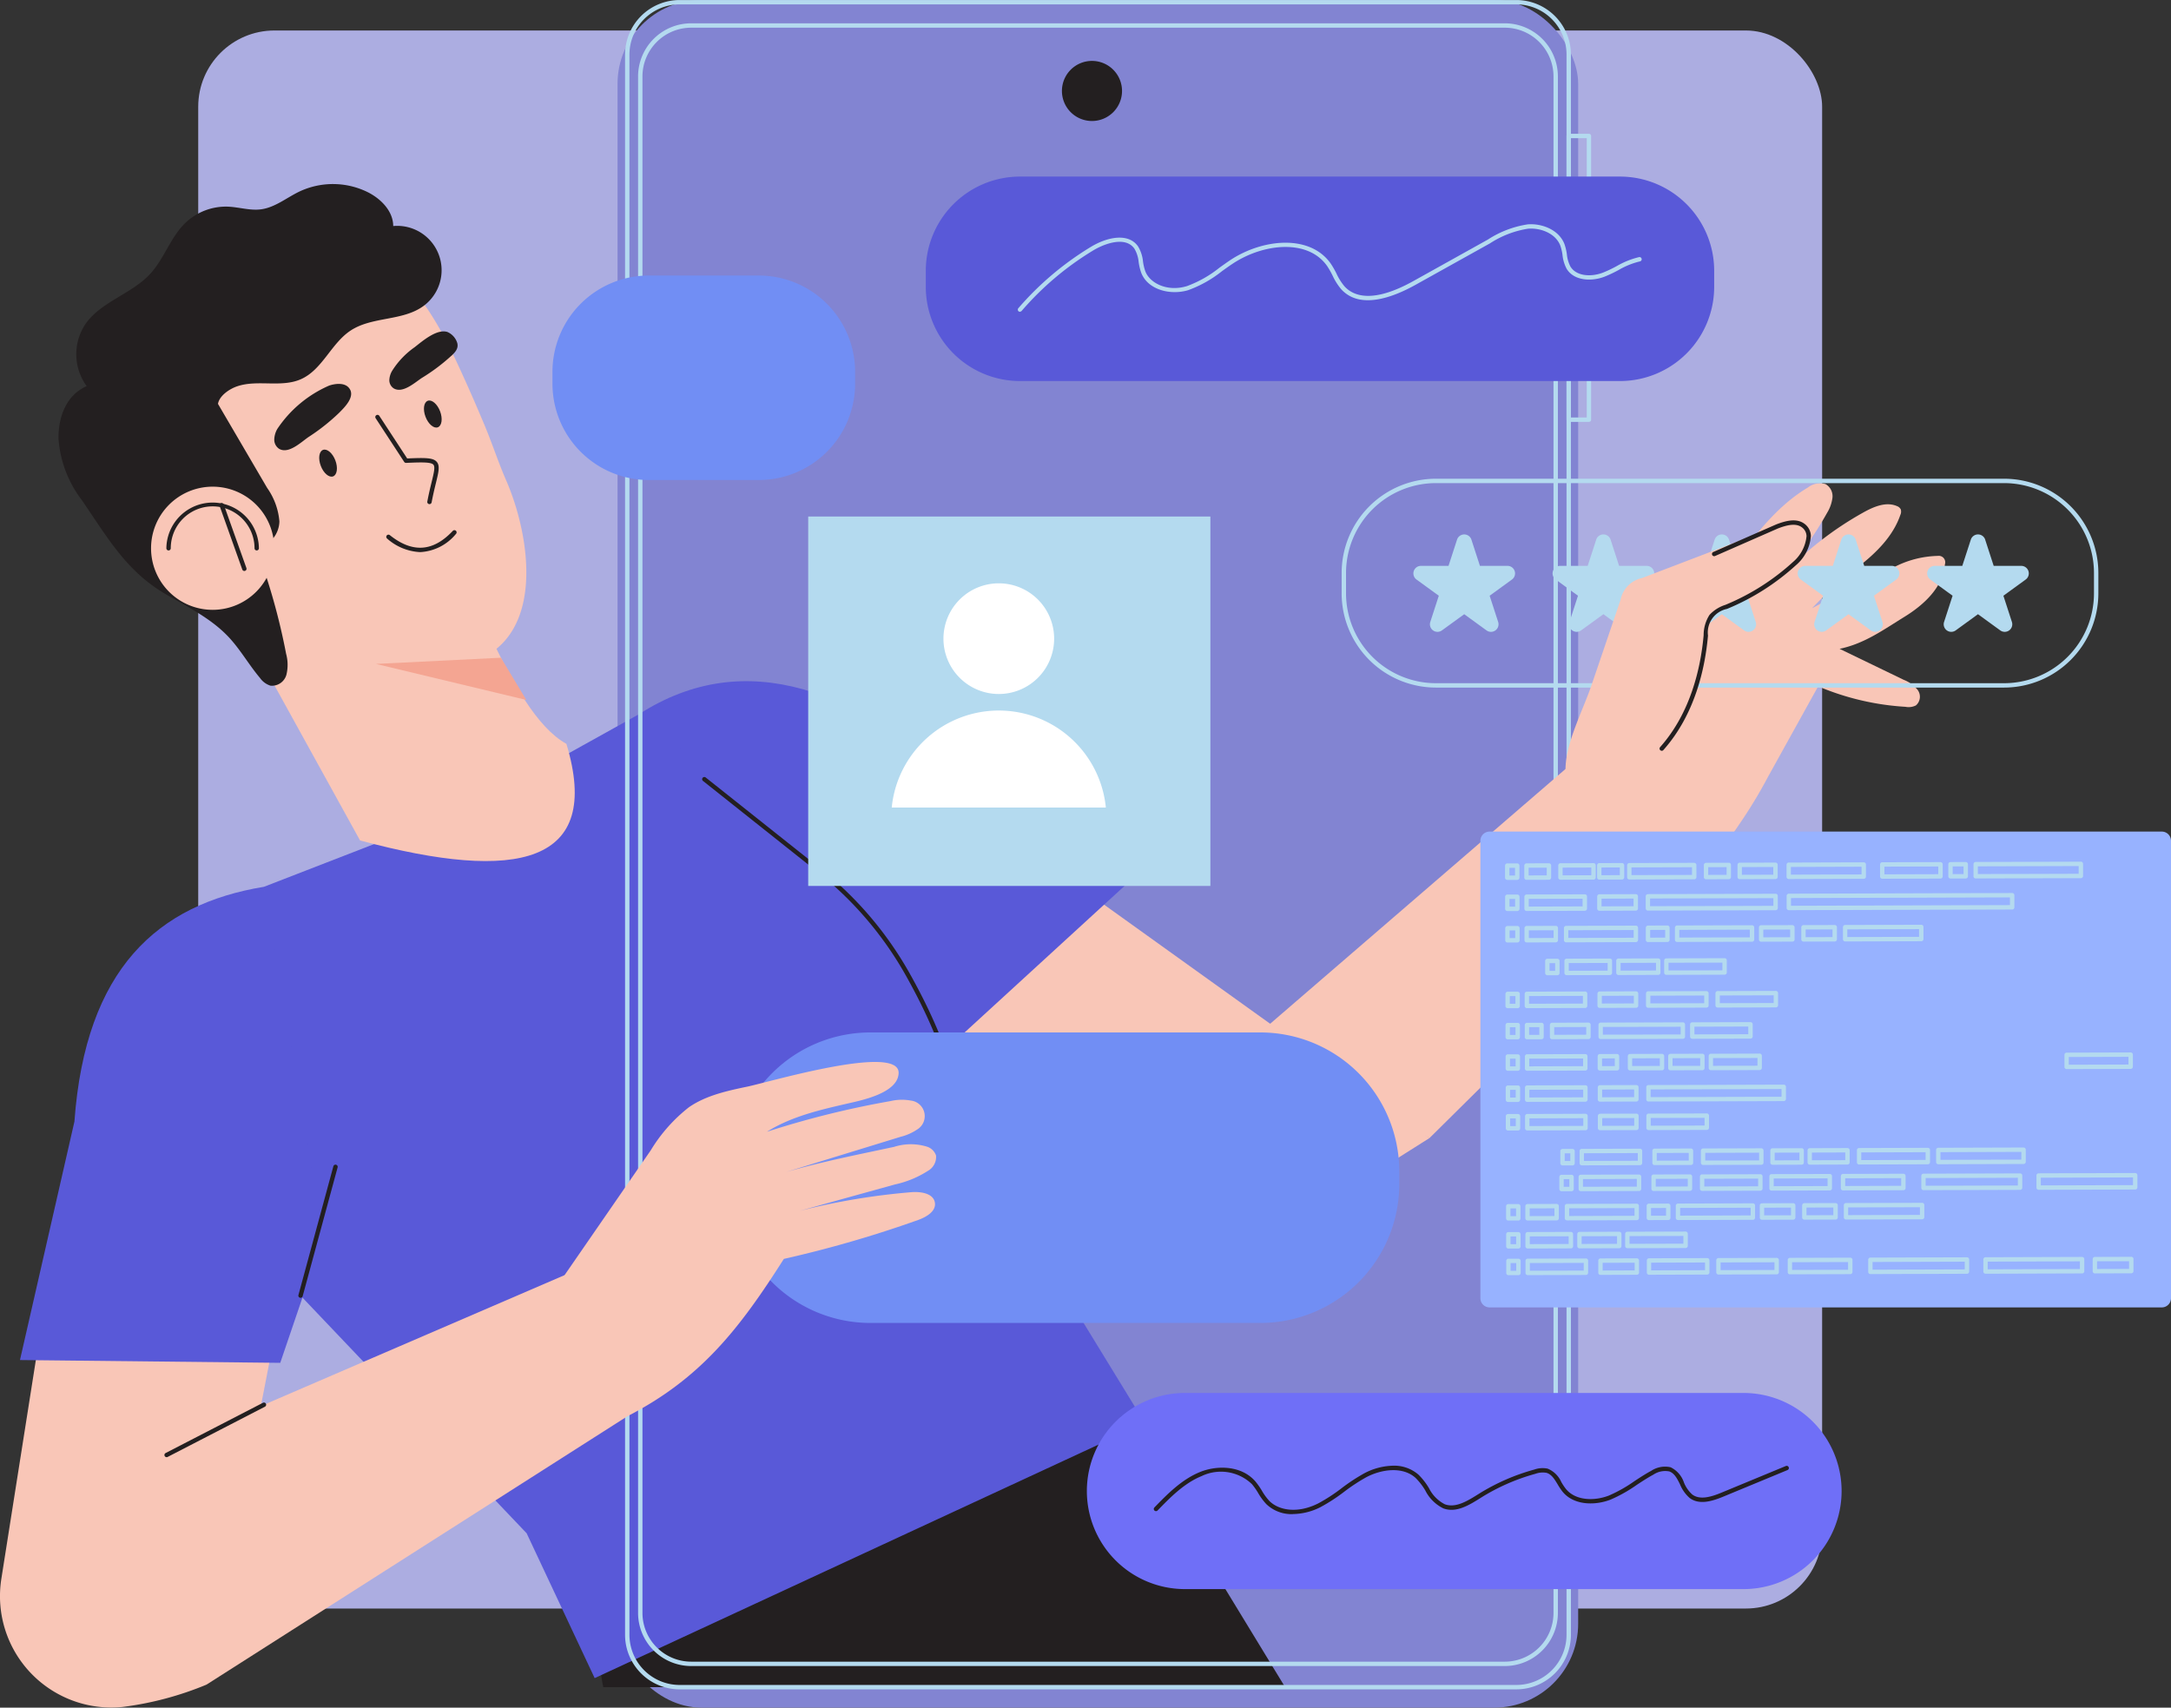 <svg xmlns="http://www.w3.org/2000/svg" xmlns:xlink="http://www.w3.org/1999/xlink" width="284.759" height="224" viewBox="0 0 284.759 224">
  <rect x="0" y="0" width="284.759" height="224" fill="#333333" stroke="none"/>
  <defs>
    <clipPath id="clip-path">
      <rect id="Rectángulo_338311" data-name="Rectángulo 338311" width="284.759" height="223.996" transform="translate(0 0)" fill="none"/>
    </clipPath>
  </defs>
  <g id="Grupo_982566" data-name="Grupo 982566" transform="translate(-389 -6957)">
    <rect id="Rectángulo_338312" data-name="Rectángulo 338312" width="213" height="207" rx="10" transform="translate(415 6961)" fill="#acade1"/>
    <g id="Grupo_982565" data-name="Grupo 982565">
      <g id="Grupo_982483" data-name="Grupo 982483" transform="translate(237.583 3136)">
        <rect id="Rectángulo_45195" data-name="Rectángulo 45195" width="126" height="224" rx="11" transform="translate(232.417 3821)" fill="#8284d2"/>
      </g>
      <g id="Grupo_982564" data-name="Grupo 982564" transform="translate(389 6957.004)">
        <g id="Grupo_982563" data-name="Grupo 982563" transform="translate(0 -0.004)" clip-path="url(#clip-path)">
          <path id="Trazado_204749" data-name="Trazado 204749" d="M925.988,860.014l.971.577,47.246,33.883-13.658,8.62a16.592,16.592,0,0,1-18.018-.2l-34.61-22.927Z" transform="translate(-786.701 -745.191)" fill="#f9c6b7"/>
          <path id="Trazado_204750" data-name="Trazado 204750" d="M627.959,673.567c13.962-8.958,28.611-3.213,43.624,10.335l21.545,10.827-27.79,25.463Z" transform="translate(-544.119 -579.9)" fill="#5959d8"/>
          <path id="Trazado_204751" data-name="Trazado 204751" d="M1541.919,169.228h-2.651a.288.288,0,0,1-.288-.288V131.723a.288.288,0,0,1,.288-.288h2.651a.287.287,0,0,1,.287.288v37.218a.287.287,0,0,1-.287.288m-2.363-.575h2.076V132.01h-2.076Z" transform="translate(-1333.508 -113.886)" fill="#b4daef"/>
          <path id="Trazado_204752" data-name="Trazado 204752" d="M584.734,1424.982l1.051,5.9h89.442l-21.282-34.937Z" transform="translate(-506.664 -1209.57)" fill="#231f20"/>
          <path id="Trazado_204753" data-name="Trazado 204753" d="M5.138,1315.543.183,1346.964a14.608,14.608,0,0,0,15.886,16.85,42.5,42.5,0,0,0,11.029-2.935l8.781-45.072Z" transform="translate(0 -1139.901)" fill="#f9c6b7"/>
          <path id="Trazado_204754" data-name="Trazado 204754" d="M1556.253,524.979a31.405,31.405,0,0,0,4.652-5.51,63.251,63.251,0,0,0,3.851-6.348l6.57-11.855a34.606,34.606,0,0,0,11.455,2.686,2.116,2.116,0,0,0,1.368-.184,1.5,1.5,0,0,0,.223-2.036,4.348,4.348,0,0,0-1.825-1.32l-8.41-4.064c3.261-.682,5.686-2.462,8.523-4.21,2.557-1.575,5.046-3.881,5.292-6.875a.849.849,0,0,0-.937-1.106,13.049,13.049,0,0,0-5.973,1.607q-5.349,2.449-10.52,5.265a49.058,49.058,0,0,1,6.051-5.429c2.348-1.822,4.576-4.012,5.536-6.825a1.028,1.028,0,0,0,.053-.723.9.9,0,0,0-.5-.427c-1.416-.619-3.04.072-4.39.823a43.871,43.871,0,0,0-10.7,8.359,46.321,46.321,0,0,0,5.922-8.292,4.985,4.985,0,0,0,.707-1.987,1.832,1.832,0,0,0-.9-1.788,2.573,2.573,0,0,0-2.321.446c-4.135,2.462-7.1,6.444-9.948,10.321l-21.808,25.964Z" transform="translate(-1332.847 -411.236)" fill="#f9c6b7"/>
          <path id="Trazado_204755" data-name="Trazado 204755" d="M274.388,718.372l-15.071,5.844.749,49.369,33.706,35.432,8.922,19,72.173-33.451-22.6-36.907c-3.846-13.4-5.837-18.246-13.722-30.5l-30.012-25.6-9.449,5.255Z" transform="translate(-224.695 -607.89)" fill="#5959d8"/>
          <path id="Trazado_204756" data-name="Trazado 204756" d="M725.355,811.609a.288.288,0,0,1-.276-.208c-2.8-9.749-4.594-14.944-8.478-21.879A46.115,46.115,0,0,0,704.976,775.9L690,764a.288.288,0,1,1,.358-.45l14.977,11.9a46.688,46.688,0,0,1,11.769,13.8c3.912,6.985,5.718,12.207,8.529,22a.288.288,0,0,1-.277.367" transform="translate(-597.781 -661.552)" fill="#231f20"/>
          <path id="Trazado_204757" data-name="Trazado 204757" d="M51.619,871.276C37.7,873.56,28.211,882,26.757,902.075l-7.141,31.278,34.139.368L59.4,917.141Z" transform="translate(-16.997 -754.949)" fill="#5959d8"/>
          <path id="Trazado_204758" data-name="Trazado 204758" d="M145.088,291.475a22.027,22.027,0,0,1-7.394.541,72.876,72.876,0,0,1-25.633-7.419A28.671,28.671,0,0,1,99.7,273.078c-4.962-8.981-2.91-20.165,3.768-27.894A28,28,0,0,1,126.886,236c9,.866,13.819,8.931,17.262,16.386q1.806,3.912,3.463,7.89c.978,2.348,1.754,4.748,2.777,7.1,3.349,7.695,5.286,21.351-5.3,24.1" transform="translate(-84.006 -204.384)" fill="#f9c6b7"/>
          <path id="Trazado_204759" data-name="Trazado 204759" d="M228.638,599.148l16.7,30.251c20.735,5.58,31.822,3.084,27.068-12.67-3.862-2.136-7.177-8.114-10.366-14.974Z" transform="translate(-198.112 -519.154)" fill="#f9c6b7"/>
          <path id="Trazado_204760" data-name="Trazado 204760" d="M730.972,221.6H621.225a7.166,7.166,0,0,1-7.158-7.158V7.154A7.166,7.166,0,0,1,621.225,0H730.972a7.166,7.166,0,0,1,7.158,7.158V214.439a7.166,7.166,0,0,1-7.158,7.158M621.225.571a6.591,6.591,0,0,0-6.583,6.583V214.439a6.591,6.591,0,0,0,6.583,6.583H730.972a6.59,6.59,0,0,0,6.583-6.583V7.154A6.59,6.59,0,0,0,730.972.571Z" transform="translate(-532.081 0.004)" fill="#b4daef"/>
          <path id="Trazado_204761" data-name="Trazado 204761" d="M740.537,238.378H633.826a6.976,6.976,0,0,1-6.968-6.968V29.858a6.976,6.976,0,0,1,6.968-6.968H740.537a6.976,6.976,0,0,1,6.968,6.968V231.41a6.976,6.976,0,0,1-6.968,6.968M633.826,23.465a6.4,6.4,0,0,0-6.393,6.393V231.41a6.4,6.4,0,0,0,6.393,6.393H740.537a6.4,6.4,0,0,0,6.393-6.393V29.858a6.4,6.4,0,0,0-6.393-6.393Z" transform="translate(-543.165 -19.833)" fill="#b4daef"/>
          <path id="Trazado_204762" data-name="Trazado 204762" d="M1051.139,63.8a3.941,3.941,0,1,1-3.941-3.941,3.941,3.941,0,0,1,3.941,3.941" transform="translate(-903.969 -51.869)" fill="#231f20"/>
          <path id="Trazado_204763" data-name="Trazado 204763" d="M202.961,1301.576l55.179-35.19-6.458-19.282-48.129,20.752Z" transform="translate(-175.863 -1080.6)" fill="#f9c6b7"/>
          <path id="Trazado_204764" data-name="Trazado 204764" d="M1231,787.412l41.611-35.893,17.442,13.405-35.9,35.54Z" transform="translate(-1066.649 -651.181)" fill="#f9c6b7"/>
          <path id="Trazado_204765" data-name="Trazado 204765" d="M375.807,419.309a.288.288,0,0,1-.283-.341c.195-1.026.4-1.872.566-2.552.29-1.191.482-1.977.241-2.27-.3-.369-1.557-.339-3.586-.246a.29.29,0,0,1-.254-.13l-3.743-5.727a.287.287,0,1,1,.481-.315l3.654,5.589c2.454-.11,3.438-.09,3.892.462.424.515.229,1.316-.126,2.772-.164.674-.368,1.512-.56,2.523a.288.288,0,0,1-.282.234" transform="translate(-319.475 -353.179)" fill="#231f20"/>
          <path id="Trazado_204766" data-name="Trazado 204766" d="M383.929,523.849a7.017,7.017,0,0,1-4.336-1.778.287.287,0,0,1,.359-.449c2.967,2.371,5.666,2.191,8.25-.549a.288.288,0,1,1,.418.395,6.494,6.494,0,0,1-4.691,2.381" transform="translate(-328.819 -451.425)" fill="#231f20"/>
          <path id="Trazado_204767" data-name="Trazado 204767" d="M315.7,443.144c.366.959.236,1.9-.291,2.1s-1.25-.414-1.616-1.373-.236-1.9.291-2.1,1.25.414,1.616,1.373" transform="translate(-271.716 -382.756)" fill="#231f20"/>
          <path id="Trazado_204768" data-name="Trazado 204768" d="M418.618,394.907c.366.959.236,1.9-.291,2.1s-1.25-.414-1.616-1.373-.236-1.9.291-2.1,1.25.414,1.616,1.373" transform="translate(-360.896 -340.959)" fill="#231f20"/>
          <path id="Trazado_204769" data-name="Trazado 204769" d="M277.966,380.922c.742-.745,2.164-2.175,1.206-3.253-.6-.679-1.777-.522-2.544-.274a15.692,15.692,0,0,0-6.82,5.693,2.975,2.975,0,0,0-.4,1.368,1.437,1.437,0,0,0,.62,1.231c1.259.767,2.943-.91,3.9-1.554a26.336,26.336,0,0,0,4.04-3.211" transform="translate(-233.434 -326.824)" fill="#231f20"/>
          <path id="Trazado_204770" data-name="Trazado 204770" d="M390.677,328.793c.493-.469.943-.955.769-1.657a2.326,2.326,0,0,0-1.3-1.465c-1.4-.452-3.327,1.245-4.3,2a10.821,10.821,0,0,0-2.932,3.068,2.573,2.573,0,0,0-.384,1.231,1.273,1.273,0,0,0,.59,1.108c1.2.69,2.8-.819,3.71-1.4a24.867,24.867,0,0,0,3.841-2.89" transform="translate(-331.463 -282.124)" fill="#231f20"/>
          <path id="Trazado_204771" data-name="Trazado 204771" d="M83.635,228.27c1.57.057,2.753-1.622,2.761-3.193a8.889,8.889,0,0,0-1.6-4.368l-6.455-11.03c.187-1.077,1.511-1.97,2.548-2.315,2.678-.892,5.779.222,8.354-.933,2.8-1.254,3.947-4.7,6.509-6.379,2.83-1.857,6.818-1.211,9.546-3.215a5.819,5.819,0,0,0-3.971-10.485c-.01-1.946-1.589-3.559-3.327-4.436a10.328,10.328,0,0,0-8.975-.091c-1.682.806-3.2,2.093-5.046,2.334-1.432.187-2.862-.286-4.3-.35a7.7,7.7,0,0,0-5.612,2.127c-1.957,1.891-2.779,4.7-4.625,6.7-2.452,2.655-6.464,3.627-8.51,6.607a7.124,7.124,0,0,0,.188,8.111c-2.655,1.141-3.759,4.056-3.693,6.945a15.039,15.039,0,0,0,3.042,7.986c3.3,4.787,5.809,9.323,10.984,12.336,2.9,1.688,5.99,3.2,8.286,5.644,1.546,1.648,2.662,3.651,4.121,5.376a2.668,2.668,0,0,0,1.356,1,1.964,1.964,0,0,0,2.1-1.427,5.478,5.478,0,0,0-.037-2.747,83.868,83.868,0,0,0-4.01-14.12" transform="translate(-49.75 -156.7)" fill="#231f20"/>
          <path id="Trazado_204772" data-name="Trazado 204772" d="M1000.567,200.305H921.879a12.36,12.36,0,0,1-12.36-12.36v-2.1a12.36,12.36,0,0,1,12.36-12.36h78.688a12.36,12.36,0,0,1,12.36,12.36v2.1a12.36,12.36,0,0,1-12.36,12.36" transform="translate(-788.087 -150.322)" fill="#5959d8"/>
          <path id="Trazado_204773" data-name="Trazado 204773" d="M569.814,297.545H555.389a12.636,12.636,0,0,1-12.636-12.636v-1.549a12.636,12.636,0,0,1,12.636-12.636h14.425a12.636,12.636,0,0,1,12.636,12.636v1.549a12.636,12.636,0,0,1-12.636,12.636" transform="translate(-470.289 -234.579)" fill="#718ef4"/>
          <rect id="Rectángulo_338310" data-name="Rectángulo 338310" width="52.752" height="48.458" transform="translate(106.008 67.756)" fill="#b4daef"/>
          <path id="Trazado_204774" data-name="Trazado 204774" d="M787.919,1052.485H736.788a18.236,18.236,0,0,1-18.236-18.236v-1.636a18.236,18.236,0,0,1,18.236-18.236h51.131a18.236,18.236,0,0,1,18.236,18.236v1.636a18.236,18.236,0,0,1-18.236,18.236" transform="translate(-622.617 -878.946)" fill="#718ef4"/>
          <path id="Trazado_204775" data-name="Trazado 204775" d="M941.381,580.37a7.259,7.259,0,1,1-7.259-7.259,7.259,7.259,0,0,1,7.259,7.259" transform="translate(-803.115 -496.593)" fill="#fff"/>
          <path id="Trazado_204776" data-name="Trazado 204776" d="M904.137,710.8a14.111,14.111,0,0,0-28.085,0Z" transform="translate(-759.088 -604.873)" fill="#fff"/>
          <path id="Trazado_204777" data-name="Trazado 204777" d="M1404.951,497.741h-74.531a12.376,12.376,0,0,1-12.362-12.362v-2.672a12.376,12.376,0,0,1,12.362-12.362h74.531a12.376,12.376,0,0,1,12.362,12.362v2.672a12.376,12.376,0,0,1-12.362,12.362m-74.531-26.82a11.8,11.8,0,0,0-11.787,11.787v2.672a11.8,11.8,0,0,0,11.787,11.787h74.531a11.8,11.8,0,0,0,11.787-11.787v-2.672a11.8,11.8,0,0,0-11.787-11.787Z" transform="translate(-1142.082 -407.548)" fill="#b4daef"/>
          <path id="Trazado_204778" data-name="Trazado 204778" d="M1396.136,525.748l1.117,3.439h3.616a.992.992,0,0,1,.583,1.794l-2.925,2.125,1.117,3.439a.992.992,0,0,1-1.526,1.109l-2.925-2.125-2.925,2.125a.992.992,0,0,1-1.526-1.109l1.117-3.439-2.925-2.125a.992.992,0,0,1,.583-1.794h3.616l1.117-3.439a.992.992,0,0,1,1.886,0" transform="translate(-1203.138 -454.96)" fill="#b4daef"/>
          <path id="Trazado_204779" data-name="Trazado 204779" d="M1532.867,525.748l1.117,3.439h3.616a.992.992,0,0,1,.583,1.794l-2.925,2.125,1.117,3.439a.992.992,0,0,1-1.526,1.109l-2.925-2.125L1529,537.653a.992.992,0,0,1-1.526-1.109l1.117-3.439-2.925-2.125a.992.992,0,0,1,.583-1.794h3.615l1.117-3.439a.992.992,0,0,1,1.886,0" transform="translate(-1321.614 -454.96)" fill="#b4daef"/>
          <path id="Trazado_204780" data-name="Trazado 204780" d="M1649.2,525.748l1.117,3.439h3.616a.992.992,0,0,1,.583,1.794l-2.925,2.125,1.117,3.439a.992.992,0,0,1-1.526,1.109l-2.925-2.125-2.925,2.125a.992.992,0,0,1-1.526-1.109l1.117-3.439L1642,530.981a.992.992,0,0,1,.583-1.794h3.616l1.117-3.439a.992.992,0,0,1,1.886,0" transform="translate(-1422.416 -454.96)" fill="#b4daef"/>
          <path id="Trazado_204781" data-name="Trazado 204781" d="M1773.671,525.748l1.117,3.439h3.616a.992.992,0,0,1,.583,1.794l-2.925,2.125,1.117,3.439a.992.992,0,0,1-1.526,1.109l-2.925-2.125-2.925,2.125a.992.992,0,0,1-1.526-1.109l1.117-3.439-2.925-2.125a.992.992,0,0,1,.583-1.794h3.616l1.117-3.439a.992.992,0,0,1,1.886,0" transform="translate(-1530.268 -454.96)" fill="#b4daef"/>
          <path id="Trazado_204782" data-name="Trazado 204782" d="M1900.865,525.748l1.117,3.439h3.615a.992.992,0,0,1,.583,1.794l-2.925,2.125,1.117,3.439a.992.992,0,0,1-1.526,1.109l-2.925-2.125L1897,537.653a.992.992,0,0,1-1.526-1.109l1.117-3.439-2.925-2.125a.992.992,0,0,1,.583-1.794h3.616l1.117-3.439a.992.992,0,0,1,1.886,0" transform="translate(-1640.48 -454.96)" fill="#b4daef"/>
          <path id="Trazado_204783" data-name="Trazado 204783" d="M164.553,486.222a8.078,8.078,0,1,1-8.078-8.078,8.078,8.078,0,0,1,8.078,8.078" transform="translate(-128.584 -414.305)" fill="#f9c6b7"/>
          <path id="Trazado_204784" data-name="Trazado 204784" d="M175.294,499.548a.287.287,0,0,1-.287-.287,5.494,5.494,0,0,0-10.988,0,.287.287,0,1,1-.575,0,6.069,6.069,0,0,1,12.137,0,.287.287,0,0,1-.287.287" transform="translate(-141.622 -427.344)" fill="#231f20"/>
          <path id="Trazado_204785" data-name="Trazado 204785" d="M1545.226,523.571a3.653,3.653,0,0,1,2.836-2.874l17.7-6.768c1.119-.428,2.476-.828,3.431-.1,1.562,1.183.283,3.668-1.165,4.988a30.611,30.611,0,0,1-8.837,5.625,4.861,4.861,0,0,0-2.069,1.27,4.791,4.791,0,0,0-.72,2.6c-.486,5.354-2.2,10.751-5.77,14.767-2.27,2.551-13.239,9.6-12.594,2.041.29-3.4,2.294-7.168,3.39-10.388Z" transform="translate(-1332.67 -444.876)" fill="#f9c6b7"/>
          <path id="Trazado_204786" data-name="Trazado 204786" d="M1630.682,541.494a.287.287,0,0,1-.215-.479c4.025-4.522,5.32-10.436,5.7-14.6l.007-.08a4.908,4.908,0,0,1,.773-2.669,4.8,4.8,0,0,1,2.072-1.31l.113-.047a30.171,30.171,0,0,0,8.754-5.572,5.069,5.069,0,0,0,1.784-3.389,1.474,1.474,0,0,0-.6-1.158c-.82-.621-2.051-.278-3.149.141l-8.249,3.615a.287.287,0,0,1-.231-.527l8.255-3.618.013-.005c1.247-.477,2.662-.857,3.708-.065a2.051,2.051,0,0,1,.826,1.59,5.572,5.572,0,0,1-1.971,3.84,30.739,30.739,0,0,1-8.921,5.678l-.114.047a3.154,3.154,0,0,0-2.492,3.5l-.007.08c-.386,4.251-1.713,10.293-5.842,14.932a.286.286,0,0,1-.215.1" transform="translate(-1412.717 -443.011)" fill="#231f20"/>
          <path id="Trazado_204787" data-name="Trazado 204787" d="M540.6,1074.049l13.185-19.1a20.89,20.89,0,0,1,5.021-5.656c2.255-1.547,5.01-2.14,7.687-2.7,2.827-.593,19.9-5.653,19.8-1.775-.067,2.669-5.007,3.611-6.789,4.023-3.62.837-7.3,1.686-10.489,3.684a120.372,120.372,0,0,1,16.194-4.022,6.542,6.542,0,0,1,2.689-.07,2.051,2.051,0,0,1,.8,3.81,6.8,6.8,0,0,1-2.144.942l-15.053,4.627c4.85-1.39,9.267-2.25,14.2-3.308a7.179,7.179,0,0,1,4.385,0,1.844,1.844,0,0,1,1.115,1.14,2.1,2.1,0,0,1-1.068,2.01,13.188,13.188,0,0,1-4.344,1.787l-12.475,3.459a89.418,89.418,0,0,1,14.743-2.458c1.209-.081,2.8.183,2.992,1.38.178,1.141-1.128,1.892-2.216,2.28a152.064,152.064,0,0,1-17.595,5.1c-5.825,9.164-10.882,15.688-20.54,20.65Z" transform="translate(-468.424 -904.064)" fill="#f9c6b7"/>
          <path id="Trazado_204788" data-name="Trazado 204788" d="M1000.205,231.839a.287.287,0,0,1-.218-.475,39.792,39.792,0,0,1,9.523-8.049c2.18-1.321,4.937-1.85,6.182-.057a4.7,4.7,0,0,1,.647,1.983,6.436,6.436,0,0,0,.309,1.3c.6,1.532,2.855,2.706,5.436,1.93a15.107,15.107,0,0,0,4.283-2.42c.464-.333.943-.676,1.426-1,4.277-2.83,10.552-3.424,13.23.551a11.968,11.968,0,0,1,.7,1.232,7.35,7.35,0,0,0,1.052,1.671c1.2,1.306,3.747,2.242,9.058-.718l9.75-5.432a13.2,13.2,0,0,1,5.223-1.989c1.848-.147,4.1.7,4.82,2.607a6.8,6.8,0,0,1,.311,1.332,4.425,4.425,0,0,0,.457,1.581c.779,1.306,2.742,1.4,4.28.81a17,17,0,0,0,1.771-.839,10.85,10.85,0,0,1,2.985-1.2.288.288,0,0,1,.1.566,10.252,10.252,0,0,0-2.824,1.14,17.529,17.529,0,0,1-1.832.867c-1.762.672-4.038.526-4.979-1.053a4.914,4.914,0,0,1-.531-1.783,6.268,6.268,0,0,0-.281-1.221c-.621-1.64-2.6-2.367-4.237-2.238a12.766,12.766,0,0,0-4.988,1.918l-9.751,5.433c-3.112,1.734-7.332,3.246-9.761.6a7.892,7.892,0,0,1-1.14-1.8,11.5,11.5,0,0,0-.661-1.173c-2.481-3.683-8.387-3.071-12.436-.393-.474.313-.949.654-1.408.983a15.535,15.535,0,0,1-4.453,2.5c-2.253.677-5.239,0-6.136-2.269a6.956,6.956,0,0,1-.342-1.419,4.216,4.216,0,0,0-.552-1.75c-1.18-1.7-3.957-.661-5.412.221a39.224,39.224,0,0,0-9.385,7.933.287.287,0,0,1-.218.1" transform="translate(-866.417 -190.935)" fill="#b4daef"/>
          <path id="Trazado_204789" data-name="Trazado 204789" d="M1153.879,1394.312h-73.267a12.863,12.863,0,0,1-12.864-12.864h0a12.864,12.864,0,0,1,12.864-12.864h73.267a12.864,12.864,0,0,1,12.864,12.864h0a12.863,12.863,0,0,1-12.864,12.864" transform="translate(-925.19 -1185.861)" fill="#6f6ff7"/>
          <path id="Trazado_204790" data-name="Trazado 204790" d="M1151.739,1446.44a4.772,4.772,0,0,1-3.479-1.321,7.962,7.962,0,0,1-1.058-1.441,8.819,8.819,0,0,0-.817-1.168,5.865,5.865,0,0,0-6.609-1.056c-2.3.936-4.144,2.835-5.772,4.51a.287.287,0,0,1-.412-.4c1.668-1.716,3.559-3.661,5.968-4.642,2.2-.9,5.412-.9,7.259,1.209a9.375,9.375,0,0,1,.872,1.242,7.421,7.421,0,0,0,.979,1.341c1.168,1.177,3.6,1.732,6.409.32a22.594,22.594,0,0,0,3.074-2,24.481,24.481,0,0,1,2.964-1.947,8.455,8.455,0,0,1,3.645-.994,4.865,4.865,0,0,1,3.459,1.165,8.7,8.7,0,0,1,1.379,1.768,4.74,4.74,0,0,0,2.081,2.121c1.425.53,2.983-.443,4.358-1.3l.1-.065a27.454,27.454,0,0,1,7.279-3.187,3.239,3.239,0,0,1,1.748-.122,3.362,3.362,0,0,1,1.8,1.768,7.946,7.946,0,0,0,.595.891c1.309,1.608,3.845,1.579,5.647.871a18.61,18.61,0,0,0,3.339-1.883c.712-.469,1.449-.953,2.216-1.365a3.28,3.28,0,0,1,2.539-.46,3.413,3.413,0,0,1,1.74,1.987,4.267,4.267,0,0,0,1.092,1.581c1.018.766,2.512.308,3.839-.241l8.456-3.5a.288.288,0,0,1,.22.531l-8.456,3.5c-1.477.611-3.155,1.109-4.4.169a4.738,4.738,0,0,1-1.261-1.785c-.374-.751-.726-1.46-1.415-1.7a2.781,2.781,0,0,0-2.078.424c-.744.4-1.47.877-2.171,1.338a19.066,19.066,0,0,1-3.445,1.938c-1.991.781-4.813.789-6.3-1.043a8.389,8.389,0,0,1-.641-.957c-.413-.682-.8-1.325-1.466-1.513a2.774,2.774,0,0,0-1.44.124,26.876,26.876,0,0,0-7.126,3.12l-.1.065c-1.487.929-3.173,1.982-4.863,1.353a5.228,5.228,0,0,1-2.363-2.346,8.3,8.3,0,0,0-1.282-1.655c-1.684-1.521-4.454-1.141-6.451-.09a24.042,24.042,0,0,0-2.893,1.9,23.055,23.055,0,0,1-3.155,2.045,8.2,8.2,0,0,1-3.6.892" transform="translate(-982.173 -1247.824)" fill="#231f20"/>
          <path id="Trazado_204791" data-name="Trazado 204791" d="M385.724,646.2l-16.393.813,19.726,4.727Z" transform="translate(-320.021 -559.923)" fill="#f4a592"/>
          <path id="Trazado_204792" data-name="Trazado 204792" d="M218.861,503.027a.287.287,0,0,1-.271-.191l-2.977-8.352a.288.288,0,0,1,.542-.193l2.977,8.352a.287.287,0,0,1-.271.384" transform="translate(-186.812 -428.131)" fill="#231f20"/>
          <path id="Trazado_204793" data-name="Trazado 204793" d="M293.388,1161.738a.282.282,0,0,1-.075-.01.287.287,0,0,1-.2-.353l4.582-16.89a.287.287,0,0,1,.555.151l-4.582,16.889a.288.288,0,0,1-.277.212" transform="translate(-253.968 -991.498)" fill="#231f20"/>
          <path id="Trazado_204794" data-name="Trazado 204794" d="M161.846,1385.162a.287.287,0,0,1-.132-.543l12.764-6.591a.287.287,0,1,1,.264.511l-12.764,6.591a.285.285,0,0,1-.132.032" transform="translate(-139.988 -1194.016)" fill="#231f20"/>
          <path id="Trazado_204795" data-name="Trazado 204795" d="M1543.735,879.44h-88.168a1.208,1.208,0,0,1-1.208-1.208v-60a1.208,1.208,0,0,1,1.208-1.208h88.168a1.208,1.208,0,0,1,1.208,1.208v60a1.208,1.208,0,0,1-1.208,1.208" transform="translate(-1260.184 -707.94)" fill="#97b2ff"/>
          <path id="Trazado_204796" data-name="Trazado 204796" d="M1478.852,850.428a.288.288,0,0,1-.288-.287l0-1.587a.287.287,0,0,1,.286-.288l1.313,0h0a.287.287,0,0,1,.288.286l0,1.587a.288.288,0,0,1-.287.288l-1.313,0Zm.283-1.588,0,1.012.738,0,0-1.012Z" transform="translate(-1281.154 -735.008)" fill="#b4daef"/>
          <path id="Trazado_204797" data-name="Trazado 204797" d="M1497.755,850.338a.287.287,0,0,1-.287-.287l0-1.587a.287.287,0,0,1,.286-.288l2.946-.009a.288.288,0,0,1,.288.286l0,1.587a.288.288,0,0,1-.287.288l-2.946.009Zm.284-1.588,0,1.012,2.371-.007,0-1.012Z" transform="translate(-1297.533 -734.926)" fill="#b4daef"/>
          <path id="Trazado_204798" data-name="Trazado 204798" d="M1531.126,850.209a.287.287,0,0,1-.287-.287l0-1.587a.288.288,0,0,1,.287-.288l4.339-.013h0a.287.287,0,0,1,.287.286l0,1.587a.287.287,0,0,1-.286.288l-4.339.013Zm.284-1.588,0,1.012,3.763-.011,0-1.012Z" transform="translate(-1326.449 -734.811)" fill="#b4daef"/>
          <path id="Trazado_204799" data-name="Trazado 204799" d="M1707.236,849.666a.288.288,0,0,1-.288-.287l0-1.587a.287.287,0,0,1,.286-.288l4.693-.014h0a.288.288,0,0,1,.288.286l0,1.587a.287.287,0,0,1-.287.288l-4.693.014Zm.283-1.588,0,1.012,4.118-.013,0-1.012Z" transform="translate(-1479.046 -734.339)" fill="#b4daef"/>
          <path id="Trazado_204800" data-name="Trazado 204800" d="M1598.78,849.921a.287.287,0,0,1-.287-.287l0-1.587a.288.288,0,0,1,.286-.288l8.513-.026a.3.3,0,0,1,.2.084.286.286,0,0,1,.085.2l.005,1.587a.287.287,0,0,1-.287.288l-8.513.026Zm.284-1.588,0,1.012,7.938-.024,0-1.012Z" transform="translate(-1385.07 -734.55)" fill="#b4daef"/>
          <path id="Trazado_204801" data-name="Trazado 204801" d="M1569.265,850.12a.287.287,0,0,1-.287-.287l0-1.587a.288.288,0,0,1,.286-.288l2.986-.009h0a.287.287,0,0,1,.287.286l0,1.587a.288.288,0,0,1-.287.288l-2.986.009Zm.284-1.588,0,1.012,2.411-.007,0-1.012Z" transform="translate(-1359.496 -734.737)" fill="#b4daef"/>
          <path id="Trazado_204802" data-name="Trazado 204802" d="M1674.163,849.8a.288.288,0,0,1-.288-.287l0-1.587a.287.287,0,0,1,.286-.288l2.986-.009a.278.278,0,0,1,.2.084.287.287,0,0,1,.085.2l0,1.587a.288.288,0,0,1-.287.288l-2.986.009Zm.283-1.588,0,1.012,2.411-.007,0-1.012Z" transform="translate(-1450.389 -734.458)" fill="#b4daef"/>
          <path id="Trazado_204803" data-name="Trazado 204803" d="M1914.317,849.088a.287.287,0,0,1-.287-.287l0-1.587a.287.287,0,0,1,.287-.288l2-.006h0a.288.288,0,0,1,.287.287l0,1.587a.288.288,0,0,1-.287.288l-2,.006Zm.284-1.588,0,1.012,1.427,0,0-1.012Z" transform="translate(-1658.479 -733.845)" fill="#b4daef"/>
          <path id="Trazado_204804" data-name="Trazado 204804" d="M1939.048,848.78a.287.287,0,0,1-.288-.287l0-1.587a.287.287,0,0,1,.286-.288l13.8-.042h0a.287.287,0,0,1,.287.287l0,1.587a.287.287,0,0,1-.287.288l-13.8.042Zm.283-1.588,0,1.012,13.229-.04,0-1.012Z" transform="translate(-1679.908 -733.547)" fill="#b4daef"/>
          <path id="Trazado_204805" data-name="Trazado 204805" d="M1847.276,849.18a.288.288,0,0,1-.288-.287l0-1.587a.287.287,0,0,1,.287-.288l7.638-.023h0a.288.288,0,0,1,.288.287l0,1.587a.288.288,0,0,1-.287.288l-7.638.023Zm.283-1.588,0,1.012,7.063-.021,0-1.012Z" transform="translate(-1600.389 -733.91)" fill="#b4daef"/>
          <path id="Trazado_204806" data-name="Trazado 204806" d="M1755.376,849.417a.287.287,0,0,1-.287-.287l0-1.587a.287.287,0,0,1,.286-.288l9.843-.03h0a.288.288,0,0,1,.288.286l0,1.587a.288.288,0,0,1-.287.288l-9.843.03Zm.284-1.588,0,1.012,9.268-.028,0-1.012Z" transform="translate(-1520.759 -734.109)" fill="#b4daef"/>
          <path id="Trazado_204807" data-name="Trazado 204807" d="M1478.945,881.026a.288.288,0,0,1-.288-.287l0-1.587a.287.287,0,0,1,.286-.288l1.313,0h0a.288.288,0,0,1,.288.286l0,1.587a.288.288,0,0,1-.287.288l-1.313,0Zm.283-1.588,0,1.012.738,0,0-1.012Z" transform="translate(-1281.235 -761.521)" fill="#b4daef"/>
          <path id="Trazado_204808" data-name="Trazado 204808" d="M1497.848,880.842a.287.287,0,0,1-.287-.287l0-1.587a.288.288,0,0,1,.287-.288l7.64-.023h0a.287.287,0,0,1,.287.287l0,1.587a.287.287,0,0,1-.287.288l-7.64.023Zm.284-1.588,0,1.012,7.065-.021,0-1.012Z" transform="translate(-1297.614 -761.345)" fill="#b4daef"/>
          <path id="Trazado_204809" data-name="Trazado 204809" d="M1617.031,880.3a.287.287,0,0,1-.287-.287l0-1.587a.287.287,0,0,1,.286-.288l16.749-.051h0a.287.287,0,0,1,.287.287l.005,1.587a.288.288,0,0,1-.287.288l-16.749.051Zm.284-1.588,0,1.012,16.174-.049,0-1.012Z" transform="translate(-1400.884 -760.851)" fill="#b4daef"/>
          <path id="Trazado_204810" data-name="Trazado 204810" d="M1569.358,880.682a.287.287,0,0,1-.287-.287l0-1.587a.288.288,0,0,1,.287-.288l4.776-.015h0a.288.288,0,0,1,.288.286l0,1.587a.288.288,0,0,1-.287.288l-4.776.015Zm.284-1.588,0,1.012,4.2-.013,0-1.012Z" transform="translate(-1359.576 -761.213)" fill="#b4daef"/>
          <path id="Trazado_204811" data-name="Trazado 204811" d="M1755.47,879.63a.287.287,0,0,1-.287-.287l0-1.587a.287.287,0,0,1,.286-.288l29.3-.089h0a.288.288,0,0,1,.287.287l0,1.587a.287.287,0,0,1-.286.289l-29.3.089Zm.284-1.588,0,1.012,28.721-.087,0-1.012Z" transform="translate(-1520.84 -760.238)" fill="#b4daef"/>
          <path id="Trazado_204812" data-name="Trazado 204812" d="M1479.039,911.928a.288.288,0,0,1-.288-.287l0-1.587a.287.287,0,0,1,.286-.288l1.313,0h0a.287.287,0,0,1,.288.286l0,1.587a.288.288,0,0,1-.287.288l-1.313,0Zm.283-1.588,0,1.012.738,0,0-1.012Z" transform="translate(-1281.316 -788.297)" fill="#b4daef"/>
          <path id="Trazado_204813" data-name="Trazado 204813" d="M1497.942,911.821a.287.287,0,0,1-.287-.287l0-1.587a.288.288,0,0,1,.287-.288l3.82-.012h0a.287.287,0,0,1,.287.287l0,1.587a.287.287,0,0,1-.287.289l-3.82.012Zm.284-1.588,0,1.012,3.245-.01,0-1.012Z" transform="translate(-1297.695 -788.197)" fill="#b4daef"/>
          <path id="Trazado_204814" data-name="Trazado 204814" d="M1645.738,911.252a.287.287,0,0,1-.287-.287l0-1.587a.287.287,0,0,1,.286-.288l9.827-.03h0a.288.288,0,0,1,.287.286l0,1.587a.288.288,0,0,1-.287.288l-9.827.03Zm.284-1.588,0,1.012,9.252-.028,0-1.012Z" transform="translate(-1425.759 -787.689)" fill="#b4daef"/>
          <path id="Trazado_204815" data-name="Trazado 204815" d="M1617.125,911.484a.287.287,0,0,1-.287-.287l0-1.587a.287.287,0,0,1,.286-.288l2.548-.008a.289.289,0,0,1,.288.286l0,1.587a.288.288,0,0,1-.287.288l-2.548.008Zm.284-1.588,0,1.012,1.973-.006,0-1.012Z" transform="translate(-1400.966 -787.909)" fill="#b4daef"/>
          <path id="Trazado_204816" data-name="Trazado 204816" d="M1536.694,911.6a.287.287,0,0,1-.287-.287l0-1.587a.288.288,0,0,1,.286-.288l9.15-.028h0a.288.288,0,0,1,.287.287l0,1.587a.288.288,0,0,1-.287.289l-9.15.028Zm.284-1.588,0,1.012,8.575-.026,0-1.012Z" transform="translate(-1331.273 -787.989)" fill="#b4daef"/>
          <path id="Trazado_204817" data-name="Trazado 204817" d="M1810.815,910.746a.288.288,0,0,1-.287-.287l0-1.587a.287.287,0,0,1,.286-.288l9.985-.03h0a.287.287,0,0,1,.288.287l0,1.587a.287.287,0,0,1-.287.288l-9.985.031Zm.284-1.588,0,1.012,9.41-.029,0-1.012Z" transform="translate(-1568.796 -787.25)" fill="#b4daef"/>
          <path id="Trazado_204818" data-name="Trazado 204818" d="M1728.281,911.114a.287.287,0,0,1-.287-.287l0-1.587a.287.287,0,0,1,.286-.288l4.1-.013h0a.288.288,0,0,1,.288.287l0,1.587a.287.287,0,0,1-.287.288l-4.1.012Zm.284-1.588,0,1.012,3.523-.01,0-1.012Z" transform="translate(-1497.281 -787.584)" fill="#b4daef"/>
          <path id="Trazado_204819" data-name="Trazado 204819" d="M1769.877,910.987a.287.287,0,0,1-.287-.287l0-1.587a.288.288,0,0,1,.286-.288l4.1-.012h0a.288.288,0,0,1,.287.287l0,1.587a.287.287,0,0,1-.287.288l-4.1.013Zm.284-1.588,0,1.012,3.523-.011,0-1.012Z" transform="translate(-1533.323 -787.474)" fill="#b4daef"/>
          <path id="Trazado_204820" data-name="Trazado 204820" d="M1479.236,976.5a.287.287,0,0,1-.287-.287l0-1.587a.288.288,0,0,1,.286-.288l1.313,0h0a.288.288,0,0,1,.287.286l0,1.587a.287.287,0,0,1-.286.288l-1.313,0Zm.284-1.588,0,1.012.738,0,0-1.012Z" transform="translate(-1281.487 -844.25)" fill="#b4daef"/>
          <path id="Trazado_204821" data-name="Trazado 204821" d="M1498.139,976.319a.288.288,0,0,1-.287-.287l0-1.587a.287.287,0,0,1,.286-.288l7.64-.023h0a.288.288,0,0,1,.288.287l0,1.587a.287.287,0,0,1-.287.288l-7.64.023Zm.284-1.588,0,1.012,7.065-.021,0-1.012Z" transform="translate(-1297.866 -844.075)" fill="#b4daef"/>
          <path id="Trazado_204822" data-name="Trazado 204822" d="M1685.546,975.749a.287.287,0,0,1-.287-.287l0-1.587a.287.287,0,0,1,.286-.288l7.64-.023h0a.288.288,0,0,1,.288.287l0,1.587a.287.287,0,0,1-.287.288l-7.64.023Zm.284-1.588,0,1.012,7.065-.021,0-1.012Z" transform="translate(-1460.252 -843.581)" fill="#b4daef"/>
          <path id="Trazado_204823" data-name="Trazado 204823" d="M1617.322,975.957a.288.288,0,0,1-.287-.287l0-1.587a.287.287,0,0,1,.286-.288l7.64-.023h0a.288.288,0,0,1,.288.287l0,1.587a.288.288,0,0,1-.287.288l-7.64.023Zm.284-1.588,0,1.012,7.065-.021,0-1.012Z" transform="translate(-1401.137 -843.761)" fill="#b4daef"/>
          <path id="Trazado_204824" data-name="Trazado 204824" d="M1569.648,976.16a.287.287,0,0,1-.287-.287l0-1.587a.287.287,0,0,1,.286-.288l4.776-.015h0a.287.287,0,0,1,.287.286l0,1.587a.288.288,0,0,1-.287.288l-4.776.015Zm.283-1.588,0,1.012,4.2-.013,0-1.012Z" transform="translate(-1359.828 -843.944)" fill="#b4daef"/>
          <path id="Trazado_204825" data-name="Trazado 204825" d="M1532.206,1156.342a.288.288,0,0,1-.288-.287l0-1.587a.287.287,0,0,1,.287-.288l1.313,0h0a.288.288,0,0,1,.288.286l0,1.587a.288.288,0,0,1-.287.288l-1.313,0Zm.283-1.588,0,1.012.738,0,0-1.012Z" transform="translate(-1327.385 -1000.079)" fill="#b4daef"/>
          <path id="Trazado_204826" data-name="Trazado 204826" d="M1551.109,1156.158a.287.287,0,0,1-.287-.287l0-1.587a.287.287,0,0,1,.286-.288l7.64-.023h0a.287.287,0,0,1,.288.287l0,1.587a.288.288,0,0,1-.287.289l-7.641.023Zm.284-1.588,0,1.012,7.065-.021,0-1.012Z" transform="translate(-1343.764 -999.903)" fill="#b4daef"/>
          <path id="Trazado_204827" data-name="Trazado 204827" d="M1738.516,1155.588a.287.287,0,0,1-.287-.287l0-1.587a.288.288,0,0,1,.286-.288l7.641-.023h0a.288.288,0,0,1,.287.287l0,1.587a.288.288,0,0,1-.287.288l-7.64.023Zm.284-1.588,0,1.012,7.065-.021,0-1.012Z" transform="translate(-1506.15 -999.408)" fill="#b4daef"/>
          <path id="Trazado_204828" data-name="Trazado 204828" d="M1670.292,1155.8a.287.287,0,0,1-.287-.287l0-1.587a.288.288,0,0,1,.286-.288l7.641-.023h0a.288.288,0,0,1,.288.287l0,1.587a.287.287,0,0,1-.287.288l-7.641.023Zm.284-1.588,0,1.012,7.065-.021,0-1.012Z" transform="translate(-1447.034 -999.588)" fill="#b4daef"/>
          <path id="Trazado_204829" data-name="Trazado 204829" d="M1622.619,1156a.287.287,0,0,1-.287-.287l0-1.587a.287.287,0,0,1,.286-.288l4.776-.015h0a.287.287,0,0,1,.288.286l0,1.587a.287.287,0,0,1-.287.288l-4.776.015Zm.284-1.588,0,1.012,4.2-.013,0-1.012Z" transform="translate(-1405.726 -999.772)" fill="#b4daef"/>
          <path id="Trazado_204830" data-name="Trazado 204830" d="M2000.905,1154.689a.287.287,0,0,1-.288-.287l0-1.587a.287.287,0,0,1,.286-.288l12.669-.039h0a.287.287,0,0,1,.287.287l0,1.587a.287.287,0,0,1-.287.288l-12.669.039Zm.283-1.588,0,1.012,12.094-.037,0-1.012Z" transform="translate(-1733.507 -998.616)" fill="#b4daef"/>
          <path id="Trazado_204831" data-name="Trazado 204831" d="M1887.78,1155.034a.287.287,0,0,1-.288-.287l0-1.587a.288.288,0,0,1,.287-.288l12.669-.038a.288.288,0,0,1,.289.287l0,1.587a.287.287,0,0,1-.287.288l-12.668.039Zm.283-1.588,0,1.012,12.094-.037,0-1.012Z" transform="translate(-1635.484 -998.915)" fill="#b4daef"/>
          <path id="Trazado_204832" data-name="Trazado 204832" d="M1808.73,1155.369a.288.288,0,0,1-.287-.287l0-1.587a.287.287,0,0,1,.286-.288l7.919-.024h0a.288.288,0,0,1,.288.287l0,1.587a.287.287,0,0,1-.287.288l-7.919.024Zm.284-1.588,0,1.012,7.344-.022,0-1.012Z" transform="translate(-1566.989 -999.218)" fill="#b4daef"/>
          <path id="Trazado_204833" data-name="Trazado 204833" d="M1479.329,1007.1a.287.287,0,0,1-.287-.287l0-1.587a.287.287,0,0,1,.286-.288l1.313,0h0a.287.287,0,0,1,.287.286l0,1.587a.287.287,0,0,1-.286.288l-1.313,0Zm.284-1.588,0,1.012.738,0,0-1.012Z" transform="translate(-1281.568 -870.763)" fill="#b4daef"/>
          <path id="Trazado_204834" data-name="Trazado 204834" d="M1498.232,1007.031a.287.287,0,0,1-.287-.287l0-1.587a.287.287,0,0,1,.286-.288l1.91-.006h0a.287.287,0,0,1,.288.287l0,1.587a.288.288,0,0,1-.287.289l-1.91.006Zm.284-1.588,0,1.012,1.335,0,0-1.012Z" transform="translate(-1297.947 -870.701)" fill="#b4daef"/>
          <path id="Trazado_204835" data-name="Trazado 204835" d="M1660.61,1006.423a.287.287,0,0,1-.287-.287l0-1.587a.287.287,0,0,1,.286-.288l7.641-.023h0a.288.288,0,0,1,.288.287l0,1.587a.288.288,0,0,1-.287.288l-7.64.023Zm.284-1.588,0,1.012,7.065-.021,0-1.012Z" transform="translate(-1438.645 -870.159)" fill="#b4daef"/>
          <path id="Trazado_204836" data-name="Trazado 204836" d="M1570.645,1006.635a.288.288,0,0,1-.288-.287l0-1.587a.288.288,0,0,1,.286-.288l10.782-.033h0a.288.288,0,0,1,.287.287l0,1.587a.287.287,0,0,1-.287.288l-10.782.033Zm.284-1.588,0,1.012,10.207-.031,0-1.012Z" transform="translate(-1360.691 -870.334)" fill="#b4daef"/>
          <path id="Trazado_204837" data-name="Trazado 204837" d="M1522.872,1006.9a.287.287,0,0,1-.287-.287l0-1.587a.287.287,0,0,1,.286-.288l4.776-.015h0a.287.287,0,0,1,.288.286l0,1.587a.288.288,0,0,1-.287.288l-4.776.015Zm.283-1.588,0,1.012,4.2-.013,0-1.012Z" transform="translate(-1319.297 -870.58)" fill="#b4daef"/>
          <path id="Trazado_204838" data-name="Trazado 204838" d="M1479.423,1038a.287.287,0,0,1-.287-.287l0-1.587a.287.287,0,0,1,.286-.288l1.313,0h0a.288.288,0,0,1,.287.286l0,1.587a.287.287,0,0,1-.286.288l-1.313,0Zm.284-1.588,0,1.012.738,0,0-1.012Z" transform="translate(-1281.649 -897.539)" fill="#b4daef"/>
          <path id="Trazado_204839" data-name="Trazado 204839" d="M1498.326,1037.82a.288.288,0,0,1-.287-.287l0-1.587a.287.287,0,0,1,.286-.288l7.64-.023h0a.288.288,0,0,1,.288.287l0,1.587a.288.288,0,0,1-.287.288l-7.64.023Zm.284-1.588,0,1.012,7.065-.021,0-1.012Z" transform="translate(-1298.028 -897.365)" fill="#b4daef"/>
          <path id="Trazado_204840" data-name="Trazado 204840" d="M1678.906,1037.3a.287.287,0,0,1-.287-.287l0-1.587a.287.287,0,0,1,.286-.288l6.4-.02h0a.288.288,0,0,1,.287.286l0,1.587a.287.287,0,0,1-.286.288l-6.4.02Zm.284-1.588,0,1.012,5.83-.018,0-1.012Z" transform="translate(-1454.498 -896.913)" fill="#b4daef"/>
          <path id="Trazado_204841" data-name="Trazado 204841" d="M1599.442,1037.581a.288.288,0,0,1-.287-.287l0-1.587a.287.287,0,0,1,.286-.288l4.2-.013h0a.287.287,0,0,1,.287.286l0,1.587a.288.288,0,0,1-.287.288l-4.2.013Zm.284-1.588,0,1.012,3.63-.011,0-1.012Z" transform="translate(-1385.644 -897.166)" fill="#b4daef"/>
          <path id="Trazado_204842" data-name="Trazado 204842" d="M1639.107,1037.46a.287.287,0,0,1-.287-.287l0-1.587a.287.287,0,0,1,.287-.288l4.2-.013h0a.287.287,0,0,1,.287.287l0,1.587a.288.288,0,0,1-.286.288l-4.2.013Zm.284-1.588,0,1.012,3.63-.011,0-1.012Z" transform="translate(-1420.013 -897.061)" fill="#b4daef"/>
          <path id="Trazado_204843" data-name="Trazado 204843" d="M1569.836,1037.709a.287.287,0,0,1-.287-.287l0-1.587a.287.287,0,0,1,.286-.288l2.25-.007h0a.287.287,0,0,1,.287.287l.005,1.587a.288.288,0,0,1-.287.288l-2.249.007Zm.284-1.588,0,1.012,1.674-.005,0-1.012Z" transform="translate(-1359.991 -897.282)" fill="#b4daef"/>
          <path id="Trazado_204844" data-name="Trazado 204844" d="M2028.41,1036.191a.287.287,0,0,1-.287-.287l0-1.587a.288.288,0,0,1,.287-.288l8.4-.025h0a.287.287,0,0,1,.287.286l0,1.587a.288.288,0,0,1-.287.288l-8.4.026Zm.283-1.588,0,1.012,7.825-.024,0-1.012Z" transform="translate(-1757.339 -895.95)" fill="#b4daef"/>
          <path id="Trazado_204845" data-name="Trazado 204845" d="M1479.516,1068.6a.288.288,0,0,1-.288-.287l0-1.587a.288.288,0,0,1,.286-.289l1.313,0h0a.288.288,0,0,1,.288.287l0,1.587a.288.288,0,0,1-.287.289l-1.313,0Zm.284-1.588,0,1.012.738,0,0-1.012Z" transform="translate(-1281.729 -924.052)" fill="#b4daef"/>
          <path id="Trazado_204846" data-name="Trazado 204846" d="M1498.419,1068.418a.287.287,0,0,1-.287-.287l0-1.587a.287.287,0,0,1,.286-.288l7.641-.023h0a.287.287,0,0,1,.287.287l0,1.587a.288.288,0,0,1-.287.288l-7.641.023Zm.284-1.588,0,1.012,7.065-.022,0-1.012Z" transform="translate(-1298.109 -923.877)" fill="#b4daef"/>
          <path id="Trazado_204847" data-name="Trazado 204847" d="M1617.6,1067.856a.287.287,0,0,1-.288-.287l0-1.587a.287.287,0,0,1,.286-.288l17.745-.054h0a.287.287,0,0,1,.287.286l.005,1.587a.288.288,0,0,1-.287.288l-17.745.054Zm.284-1.588,0,1.012,17.17-.052,0-1.012Z" transform="translate(-1401.379 -923.363)" fill="#b4daef"/>
          <path id="Trazado_204848" data-name="Trazado 204848" d="M1569.929,1068.257a.288.288,0,0,1-.287-.287l0-1.587a.288.288,0,0,1,.287-.288l4.776-.015h0a.287.287,0,0,1,.288.286l0,1.587a.288.288,0,0,1-.287.288l-4.776.015Zm.284-1.588,0,1.012,4.2-.013,0-1.012Z" transform="translate(-1360.071 -923.745)" fill="#b4daef"/>
          <path id="Trazado_204849" data-name="Trazado 204849" d="M1533.166,1130.949a.287.287,0,0,1-.288-.286l0-1.587a.287.287,0,0,1,.286-.288l1.313,0h0a.288.288,0,0,1,.287.286l0,1.587a.287.287,0,0,1-.287.288l-1.313,0Zm.284-1.588,0,1.012.738,0,0-1.012Z" transform="translate(-1328.216 -978.076)" fill="#b4daef"/>
          <path id="Trazado_204850" data-name="Trazado 204850" d="M1552.068,1130.765a.287.287,0,0,1-.287-.287l0-1.587a.287.287,0,0,1,.286-.288l7.64-.023h0a.288.288,0,0,1,.288.287l0,1.587a.287.287,0,0,1-.287.288l-7.64.023Zm.284-1.588,0,1.012,7.065-.021,0-1.012Z" transform="translate(-1344.595 -977.9)" fill="#b4daef"/>
          <path id="Trazado_204851" data-name="Trazado 204851" d="M1739.475,1130.27a.288.288,0,0,1-.288-.287l0-1.587a.288.288,0,0,1,.287-.288l3.82-.012h0a.288.288,0,0,1,.288.287l0,1.587a.287.287,0,0,1-.287.288l-3.82.011Zm.283-1.588,0,1.012,3.245-.01,0-1.012Z" transform="translate(-1506.98 -977.481)" fill="#b4daef"/>
          <path id="Trazado_204852" data-name="Trazado 204852" d="M1671.251,1130.4a.287.287,0,0,1-.287-.287l0-1.587a.288.288,0,0,1,.287-.289l7.64-.023h0a.288.288,0,0,1,.287.287l0,1.587a.287.287,0,0,1-.287.288l-7.64.023Zm.284-1.588,0,1.012,7.065-.021,0-1.012Z" transform="translate(-1447.865 -977.586)" fill="#b4daef"/>
          <path id="Trazado_204853" data-name="Trazado 204853" d="M1623.578,1130.6a.287.287,0,0,1-.287-.287l0-1.587a.287.287,0,0,1,.287-.288l4.776-.014h0a.287.287,0,0,1,.287.286l0,1.587a.287.287,0,0,1-.287.288l-4.776.015Zm.284-1.588,0,1.012,4.2-.013,0-1.012Z" transform="translate(-1406.557 -977.768)" fill="#b4daef"/>
          <path id="Trazado_204854" data-name="Trazado 204854" d="M1902.335,1129.627a.287.287,0,0,1-.288-.287l0-1.587a.288.288,0,0,1,.287-.288l11.185-.034h0a.287.287,0,0,1,.288.287l0,1.587a.288.288,0,0,1-.287.288l-11.185.034Zm.283-1.588,0,1.012,10.61-.032,0-1.012Z" transform="translate(-1648.097 -976.905)" fill="#b4daef"/>
          <path id="Trazado_204855" data-name="Trazado 204855" d="M1824.515,1129.909a.287.287,0,0,1-.287-.287l0-1.587a.287.287,0,0,1,.287-.288l9.018-.027h0a.287.287,0,0,1,.287.287l0,1.587a.288.288,0,0,1-.287.289l-9.018.027Zm.284-1.588,0,1.012,8.443-.026,0-1.012Z" transform="translate(-1580.667 -977.154)" fill="#b4daef"/>
          <path id="Trazado_204856" data-name="Trazado 204856" d="M1776.02,1130.136a.288.288,0,0,1-.287-.287l0-1.587a.287.287,0,0,1,.287-.288l4.95-.015h0a.288.288,0,0,1,.287.287l0,1.587a.287.287,0,0,1-.286.289l-4.95.015Zm.284-1.588,0,1.012,4.375-.013,0-1.012Z" transform="translate(-1538.646 -977.362)" fill="#b4daef"/>
          <path id="Trazado_204857" data-name="Trazado 204857" d="M1518.261,944.1a.287.287,0,0,1-.287-.287l0-1.587a.287.287,0,0,1,.287-.288l1.313,0h0a.288.288,0,0,1,.288.286l0,1.587a.287.287,0,0,1-.287.288l-1.313,0Zm.283-1.588,0,1.012.738,0,0-1.012Z" transform="translate(-1315.301 -816.171)" fill="#b4daef"/>
          <path id="Trazado_204858" data-name="Trazado 204858" d="M1537.164,943.952a.287.287,0,0,1-.287-.287l0-1.587a.287.287,0,0,1,.286-.288l5.678-.017h0a.288.288,0,0,1,.288.287l0,1.587a.287.287,0,0,1-.287.289l-5.678.017Zm.284-1.588,0,1.012,5.1-.015,0-1.012Z" transform="translate(-1331.681 -816.034)" fill="#b4daef"/>
          <path id="Trazado_204859" data-name="Trazado 204859" d="M1635.159,943.616a.287.287,0,0,1-.287-.287l0-1.587a.287.287,0,0,1,.286-.289l7.64-.023h0a.287.287,0,0,1,.288.287l0,1.587a.288.288,0,0,1-.287.288l-7.64.023Zm.284-1.588,0,1.012,7.065-.021,0-1.012Z" transform="translate(-1416.592 -815.737)" fill="#b4daef"/>
          <path id="Trazado_204860" data-name="Trazado 204860" d="M1588.1,943.807a.288.288,0,0,1-.287-.287l0-1.587a.288.288,0,0,1,.287-.288l5.22-.016h0a.287.287,0,0,1,.287.287l.005,1.587a.288.288,0,0,1-.287.288l-5.22.016Zm.284-1.588,0,1.012,4.645-.014,0-1.012Z" transform="translate(-1375.82 -815.909)" fill="#b4daef"/>
          <path id="Trazado_204861" data-name="Trazado 204861" d="M1479.871,1185.129a.288.288,0,0,1-.288-.287l0-1.587a.287.287,0,0,1,.287-.288l1.313,0h0a.288.288,0,0,1,.288.286l0,1.587a.287.287,0,0,1-.287.288l-1.313,0Zm.284-1.588,0,1.012.738,0,0-1.012Z" transform="translate(-1282.037 -1025.022)" fill="#b4daef"/>
          <path id="Trazado_204862" data-name="Trazado 204862" d="M1498.774,1185.021a.287.287,0,0,1-.287-.287l0-1.587a.287.287,0,0,1,.286-.288l3.82-.012h0a.287.287,0,0,1,.288.287l0,1.587a.288.288,0,0,1-.287.289l-3.82.012Zm.284-1.588,0,1.012,3.245-.01,0-1.012Z" transform="translate(-1298.416 -1024.922)" fill="#b4daef"/>
          <path id="Trazado_204863" data-name="Trazado 204863" d="M1646.57,1184.453a.287.287,0,0,1-.287-.287l0-1.587a.287.287,0,0,1,.286-.288l9.827-.03h0a.287.287,0,0,1,.288.287l0,1.587a.287.287,0,0,1-.287.288l-9.827.03Zm.284-1.588,0,1.012,9.252-.028,0-1.012Z" transform="translate(-1426.479 -1024.414)" fill="#b4daef"/>
          <path id="Trazado_204864" data-name="Trazado 204864" d="M1617.957,1184.683a.287.287,0,0,1-.287-.287l0-1.587a.287.287,0,0,1,.287-.288l2.548-.008a.271.271,0,0,1,.2.084.286.286,0,0,1,.085.2l0,1.587a.287.287,0,0,1-.286.288l-2.549.008Zm.284-1.588,0,1.012,1.973-.006,0-1.012Z" transform="translate(-1401.687 -1024.632)" fill="#b4daef"/>
          <path id="Trazado_204865" data-name="Trazado 204865" d="M1537.526,1184.8a.287.287,0,0,1-.287-.287l0-1.587a.287.287,0,0,1,.287-.288l9.15-.028h0a.287.287,0,0,1,.287.287l.005,1.587a.288.288,0,0,1-.287.288l-9.15.028Zm.284-1.588,0,1.012,8.575-.026,0-1.012Z" transform="translate(-1331.994 -1024.715)" fill="#b4daef"/>
          <path id="Trazado_204866" data-name="Trazado 204866" d="M1811.647,1183.946a.287.287,0,0,1-.287-.287l0-1.587a.288.288,0,0,1,.287-.288l9.985-.03h0a.287.287,0,0,1,.287.286l0,1.587a.288.288,0,0,1-.287.288l-9.985.03Zm.284-1.588,0,1.012,9.41-.029,0-1.012Z" transform="translate(-1569.517 -1023.975)" fill="#b4daef"/>
          <path id="Trazado_204867" data-name="Trazado 204867" d="M1729.113,1184.314a.287.287,0,0,1-.287-.287l-.005-1.587a.288.288,0,0,1,.287-.288l4.1-.013h0a.288.288,0,0,1,.288.287l0,1.587a.288.288,0,0,1-.287.288l-4.1.012Zm.284-1.588,0,1.012,3.522-.011,0-1.012Z" transform="translate(-1498.002 -1024.308)" fill="#b4daef"/>
          <path id="Trazado_204868" data-name="Trazado 204868" d="M1770.709,1184.187a.287.287,0,0,1-.287-.287l0-1.587a.288.288,0,0,1,.287-.288l4.1-.013h0a.288.288,0,0,1,.288.287l0,1.587a.287.287,0,0,1-.287.288l-4.1.013Zm.284-1.588,0,1.012,3.523-.01,0-1.012Z" transform="translate(-1534.045 -1024.198)" fill="#b4daef"/>
          <path id="Trazado_204869" data-name="Trazado 204869" d="M1480.035,1238.808a.288.288,0,0,1-.288-.287l0-1.587a.287.287,0,0,1,.286-.288l1.313,0h0a.287.287,0,0,1,.288.286l0,1.587a.287.287,0,0,1-.287.288l-1.313,0Zm.283-1.588,0,1.012.738,0,0-1.012Z" transform="translate(-1282.179 -1071.534)" fill="#b4daef"/>
          <path id="Trazado_204870" data-name="Trazado 204870" d="M1498.938,1238.625a.287.287,0,0,1-.287-.287l0-1.587a.287.287,0,0,1,.286-.288l7.641-.023h0a.288.288,0,0,1,.287.287l0,1.587a.287.287,0,0,1-.287.288l-7.64.023Zm.284-1.588,0,1.012,7.065-.021,0-1.012Z" transform="translate(-1298.558 -1071.359)" fill="#b4daef"/>
          <path id="Trazado_204871" data-name="Trazado 204871" d="M1686.345,1238.054a.287.287,0,0,1-.287-.287l0-1.587a.287.287,0,0,1,.286-.288l7.64-.023h0a.287.287,0,0,1,.287.287l0,1.587a.288.288,0,0,1-.286.288l-7.641.023Zm.284-1.588,0,1.012,7.065-.021,0-1.012Z" transform="translate(-1460.944 -1070.865)" fill="#b4daef"/>
          <path id="Trazado_204872" data-name="Trazado 204872" d="M1618.121,1238.262a.287.287,0,0,1-.287-.287l0-1.587a.287.287,0,0,1,.287-.288l7.64-.023h0a.287.287,0,0,1,.288.287l0,1.587a.287.287,0,0,1-.287.288l-7.641.023Zm.284-1.588,0,1.012,7.065-.021,0-1.012Z" transform="translate(-1401.829 -1071.045)" fill="#b4daef"/>
          <path id="Trazado_204873" data-name="Trazado 204873" d="M1570.448,1238.464a.287.287,0,0,1-.287-.287l0-1.587a.287.287,0,0,1,.286-.288l4.776-.015a.321.321,0,0,1,.2.084.287.287,0,0,1,.085.2l0,1.587a.287.287,0,0,1-.287.288l-4.776.015Zm.284-1.588,0,1.012,4.2-.013,0-1.012Z" transform="translate(-1360.521 -1071.227)" fill="#b4daef"/>
          <path id="Trazado_204874" data-name="Trazado 204874" d="M2056.163,1236.985a.287.287,0,0,1-.288-.287l0-1.587a.287.287,0,0,1,.286-.288l4.776-.015h0a.288.288,0,0,1,.288.287l0,1.587a.288.288,0,0,1-.287.288l-4.776.015Zm.283-1.588,0,1.012,4.2-.013,0-1.012Z" transform="translate(-1781.387 -1069.945)" fill="#b4daef"/>
          <path id="Trazado_204875" data-name="Trazado 204875" d="M1948.734,1237.156a.288.288,0,0,1-.288-.287l0-1.587a.287.287,0,0,1,.286-.288l12.669-.039h0a.287.287,0,0,1,.287.287l0,1.587a.287.287,0,0,1-.287.288l-12.669.039Zm.283-1.588,0,1.012,12.094-.037,0-1.012Z" transform="translate(-1688.301 -1070.073)" fill="#b4daef"/>
          <path id="Trazado_204876" data-name="Trazado 204876" d="M1835.609,1237.5a.287.287,0,0,1-.288-.287l0-1.587a.288.288,0,0,1,.287-.288l12.669-.039h0a.288.288,0,0,1,.288.287l0,1.587a.287.287,0,0,1-.287.288l-12.668.039Zm.283-1.588,0,1.012,12.094-.037,0-1.012Z" transform="translate(-1590.279 -1070.372)" fill="#b4daef"/>
          <path id="Trazado_204877" data-name="Trazado 204877" d="M1756.559,1237.835a.288.288,0,0,1-.288-.287l0-1.587a.288.288,0,0,1,.286-.288l7.919-.024h0a.288.288,0,0,1,.288.286l0,1.587a.287.287,0,0,1-.287.288l-7.919.024Zm.284-1.588,0,1.012,7.345-.022,0-1.012Z" transform="translate(-1521.784 -1070.674)" fill="#b4daef"/>
          <path id="Trazado_204878" data-name="Trazado 204878" d="M1479.955,1212.654a.287.287,0,0,1-.288-.287l0-1.587a.288.288,0,0,1,.286-.288l1.313,0h0a.287.287,0,0,1,.287.286l.005,1.587a.288.288,0,0,1-.287.288l-1.313,0Zm.284-1.588,0,1.012.738,0,0-1.012Z" transform="translate(-1282.11 -1048.872)" fill="#b4daef"/>
          <path id="Trazado_204879" data-name="Trazado 204879" d="M1498.858,1212.511a.288.288,0,0,1-.287-.287l0-1.587a.287.287,0,0,1,.287-.288l5.678-.017h0a.287.287,0,0,1,.287.287l.005,1.587a.288.288,0,0,1-.287.288l-5.678.017Zm.284-1.588,0,1.012,5.1-.016,0-1.012Z" transform="translate(-1298.489 -1048.736)" fill="#b4daef"/>
          <path id="Trazado_204880" data-name="Trazado 204880" d="M1596.853,1212.173a.288.288,0,0,1-.287-.287l0-1.587a.287.287,0,0,1,.287-.288l7.64-.023h0a.288.288,0,0,1,.288.287l0,1.587a.287.287,0,0,1-.287.288l-7.64.023Zm.284-1.588,0,1.012,7.065-.021,0-1.012Z" transform="translate(-1383.401 -1048.439)" fill="#b4daef"/>
          <path id="Trazado_204881" data-name="Trazado 204881" d="M1549.8,1212.365a.287.287,0,0,1-.287-.287l0-1.587a.288.288,0,0,1,.287-.288l5.22-.016h0a.287.287,0,0,1,.287.287l0,1.587a.287.287,0,0,1-.287.288l-5.22.016Zm.284-1.588,0,1.012,4.645-.014,0-1.012Z" transform="translate(-1342.628 -1048.612)" fill="#b4daef"/>
          <path id="Trazado_204882" data-name="Trazado 204882" d="M1479.6,1096.665a.288.288,0,0,1-.287-.287l0-1.587a.287.287,0,0,1,.287-.288l1.313,0h0a.287.287,0,0,1,.288.286l0,1.587a.287.287,0,0,1-.286.288l-1.313,0Zm.284-1.588,0,1.012.738,0,0-1.012Z" transform="translate(-1281.804 -948.369)" fill="#b4daef"/>
          <path id="Trazado_204883" data-name="Trazado 204883" d="M1498.505,1096.483a.287.287,0,0,1-.287-.287l0-1.587a.287.287,0,0,1,.286-.288l7.64-.023h0a.287.287,0,0,1,.288.287l0,1.587a.288.288,0,0,1-.287.289l-7.64.023Zm.284-1.588,0,1.012,7.065-.021,0-1.012Z" transform="translate(-1298.183 -948.195)" fill="#b4daef"/>
          <path id="Trazado_204884" data-name="Trazado 204884" d="M1617.688,1096.119a.287.287,0,0,1-.287-.287l0-1.587a.287.287,0,0,1,.286-.288l7.64-.023h0a.288.288,0,0,1,.288.287l0,1.587a.287.287,0,0,1-.287.288l-7.64.023Zm.284-1.588,0,1.012,7.065-.021,0-1.012Z" transform="translate(-1401.454 -947.88)" fill="#b4daef"/>
          <path id="Trazado_204885" data-name="Trazado 204885" d="M1570.015,1096.322a.287.287,0,0,1-.287-.287l0-1.587a.287.287,0,0,1,.286-.288l4.776-.015h0a.288.288,0,0,1,.288.286l0,1.587a.287.287,0,0,1-.287.288l-4.776.015Zm.284-1.588,0,1.012,4.2-.013,0-1.012Z" transform="translate(-1360.146 -948.063)" fill="#b4daef"/>
        </g>
      </g>
    </g>
  </g>
</svg>
